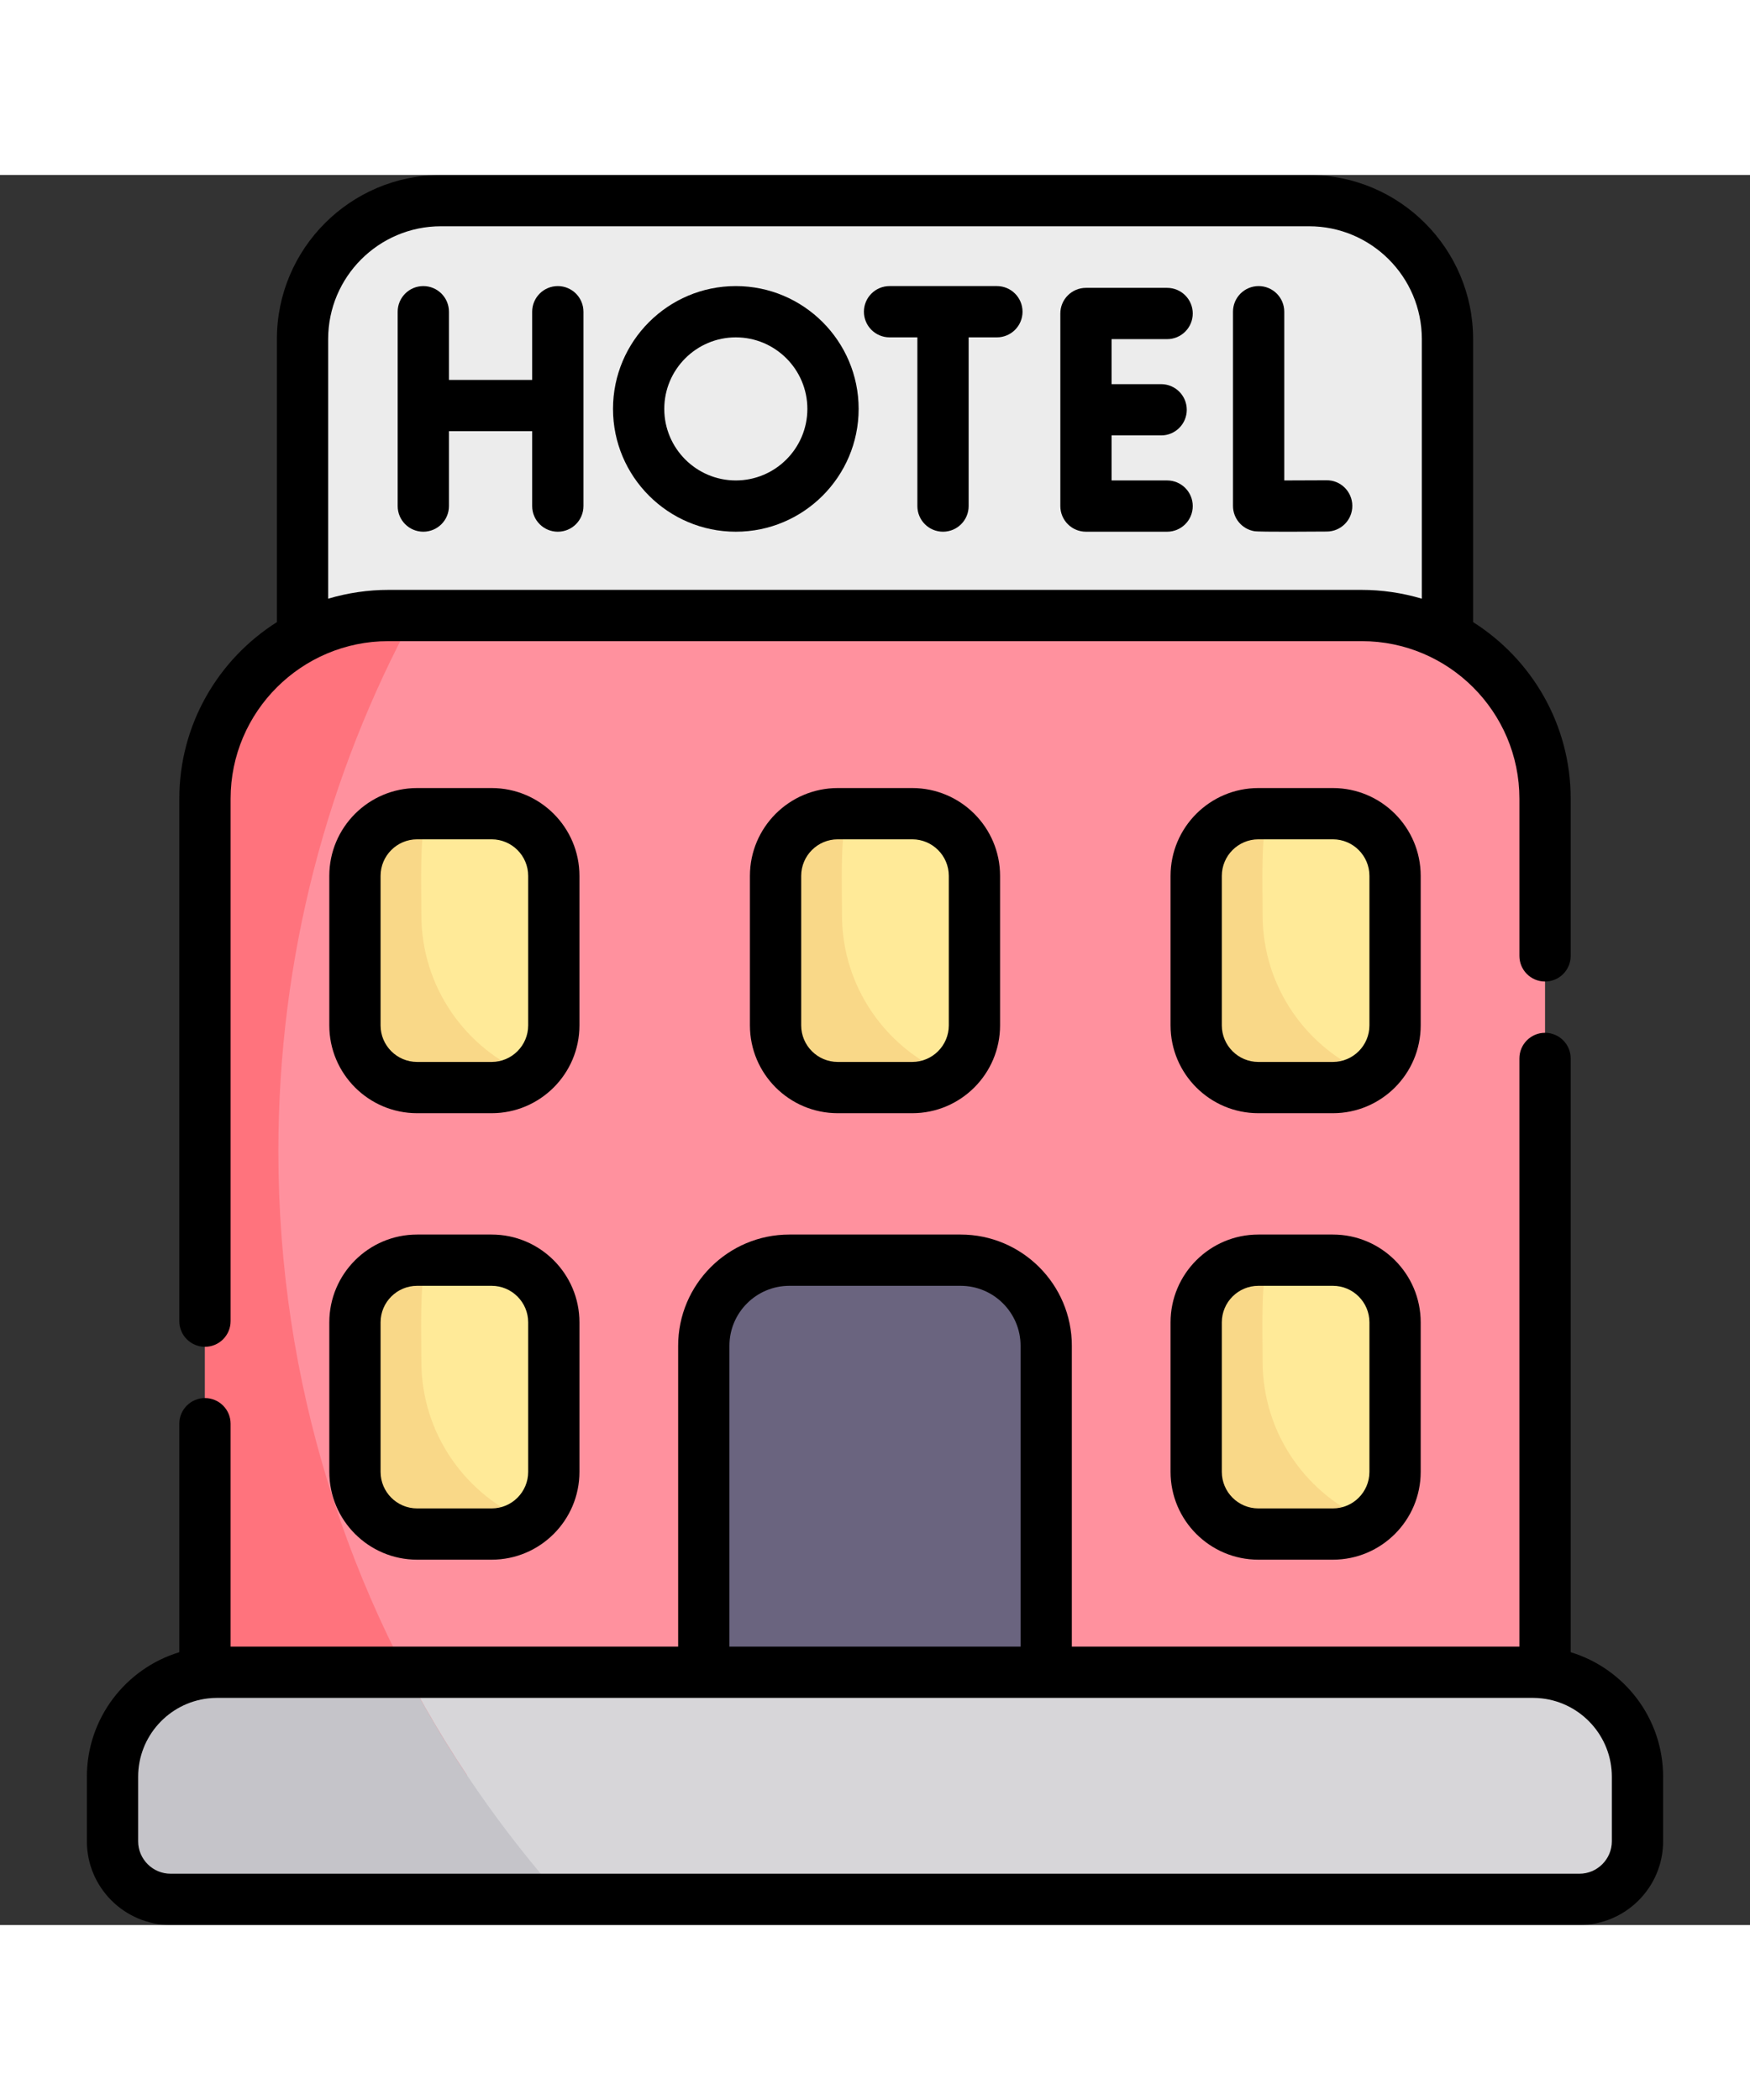 <svg xmlns="http://www.w3.org/2000/svg" version="1.1" xmlns:xlink="http://www.w3.org/1999/xlink" xmlns:svgjs="http://svgjs.com/svgjs" width="50" height="60" x="0" y="0" viewBox="0 0 512 512" style="enable-background:new 0 0 512 512" xml:space="preserve" class=""><rect x="0" y="0" width="512" height="512" fill="#333333" stroke="none"/><g><g><g><path d="m382.989 7.5h-253.978c-22.368 0-40.5 18.133-40.5 40.5v118.937h334.979v-118.937c-.001-22.367-18.133-40.5-40.501-40.5z" fill="#ececec" data-original="#ececec" class=""></path><path d="m398.43 128.881h-284.86c-29.606 0-53.606 24-53.606 53.606v285.769h392.071v-285.769c0-29.606-24-53.606-53.605-53.606z" fill="#ff919e" data-original="#ff919e" class=""></path><path d="m281.05 317.492h-50.1c-13.829 0-25.04 11.211-25.04 25.04v125.724h100.18v-125.724c0-13.83-11.211-25.04-25.04-25.04z" fill="#6a647f" data-original="#6a647f"></path><g fill="#ffea98"><path d="m143.842 317.492h-21.809c-10.045 0-18.188 8.143-18.188 18.188v43.752c0 10.045 8.143 18.188 18.188 18.188h21.809c10.045 0 18.188-8.143 18.188-18.188v-43.752c0-10.045-8.143-18.188-18.188-18.188z" fill="#ffea98" data-original="#ffea98"></path><path d="m143.842 186.863h-21.809c-10.045 0-18.188 8.143-18.188 18.188v43.752c0 10.045 8.143 18.188 18.188 18.188h21.809c10.045 0 18.188-8.143 18.188-18.188v-43.752c0-10.045-8.143-18.188-18.188-18.188z" fill="#ffea98" data-original="#ffea98"></path><path d="m266.904 186.863h-21.809c-10.045 0-18.188 8.143-18.188 18.188v43.752c0 10.045 8.143 18.188 18.188 18.188h21.809c10.045 0 18.188-8.143 18.188-18.188v-43.752c.001-10.045-8.142-18.188-18.188-18.188z" fill="#ffea98" data-original="#ffea98"></path><path d="m368.158 317.492h21.809c10.045 0 18.188 8.143 18.188 18.188v43.752c0 10.045-8.143 18.188-18.188 18.188h-21.809c-10.045 0-18.189-8.143-18.189-18.188v-43.752c.001-10.045 8.144-18.188 18.189-18.188z" fill="#ffea98" data-original="#ffea98"></path><path d="m368.158 186.863h21.809c10.045 0 18.188 8.143 18.188 18.188v43.752c0 10.045-8.143 18.188-18.188 18.188h-21.809c-10.045 0-18.189-8.143-18.189-18.188v-43.752c.001-10.045 8.144-18.188 18.189-18.188z" fill="#ffea98" data-original="#ffea98"></path></g><path d="m448.497 438.053h-384.994c-16.891 0-30.584 13.693-30.584 30.584v18.865c0 9.387 7.61 16.997 16.997 16.997h412.168c9.387 0 16.997-7.61 16.997-16.997v-18.865c0-16.891-13.693-30.584-30.584-30.584z" fill="#d7d6d9" data-original="#d7d6d9"></path><path d="m81.442 285.619c0-56.739 14.345-110.125 39.602-156.737h-7.474c-29.606 0-53.606 24-53.606 53.605v285.769h76.709c-34.882-52.275-55.231-115.077-55.231-182.637z" fill="#ff737d" data-original="#ff737d"></path><path d="m118.773 438.053h-55.27c-16.891 0-30.584 13.693-30.584 30.584v18.865c0 9.387 7.61 16.997 16.997 16.997h114.764c-17.879-20.099-33.333-42.398-45.907-66.446z" fill="#c5c4c9" data-original="#c5c4c9"></path><path d="m123.282 216.483c0-9.833-.5-20.25 1.237-29.621h-2.487c-10.045 0-18.188 8.143-18.188 18.188v43.752c0 10.045 8.143 18.188 18.188 18.188h21.809c4.124 0 7.915-1.389 10.966-3.703-18.484-7.502-31.525-25.625-31.525-46.804z" fill="#f9d888" data-original="#f9d888"></path><path d="m246.345 216.483c0-9.833-.5-20.25 1.237-29.621h-2.487c-10.045 0-18.188 8.143-18.188 18.188v43.752c0 10.045 8.143 18.188 18.188 18.188h21.809c4.124 0 7.915-1.389 10.966-3.703-18.484-7.502-31.525-25.625-31.525-46.804z" fill="#f9d888" data-original="#f9d888"></path><path d="m369.408 216.483c0-9.833-.5-20.25 1.237-29.621h-2.487c-10.045 0-18.188 8.143-18.188 18.188v43.752c0 10.045 8.143 18.188 18.188 18.188h21.809c4.124 0 7.915-1.389 10.966-3.703-18.484-7.502-31.525-25.625-31.525-46.804z" fill="#f9d888" data-original="#f9d888"></path><path d="m123.282 347.112c0-9.833-.5-20.25 1.237-29.621h-2.487c-10.045 0-18.188 8.143-18.188 18.188v43.752c0 10.045 8.143 18.188 18.188 18.188h21.809c4.124 0 7.915-1.389 10.966-3.703-18.484-7.502-31.525-25.625-31.525-46.804z" fill="#f9d888" data-original="#f9d888"></path><path d="m369.408 347.112c0-9.833-.5-20.25 1.237-29.621h-2.487c-10.045 0-18.188 8.143-18.188 18.188v43.752c0 10.045 8.143 18.188 18.188 18.188h21.809c4.124 0 7.915-1.389 10.966-3.703-18.484-7.502-31.525-25.625-31.525-46.804z" fill="#f9d888" data-original="#f9d888"></path></g><g><path d="m143.842 309.992h-21.809c-14.165 0-25.688 11.524-25.688 25.688v43.752c0 14.165 11.524 25.688 25.688 25.688h21.809c14.165 0 25.688-11.523 25.688-25.688v-43.752c0-14.164-11.524-25.688-25.688-25.688zm10.688 69.44c0 5.894-4.795 10.688-10.688 10.688h-21.809c-5.894 0-10.688-4.795-10.688-10.688v-43.752c0-5.894 4.795-10.688 10.688-10.688h21.809c5.894 0 10.688 4.795 10.688 10.688z" fill="#000000" data-original="#000000" class=""></path><path d="m169.53 205.051c0-14.165-11.524-25.688-25.688-25.688h-21.809c-14.165 0-25.688 11.524-25.688 25.688v43.752c0 14.165 11.524 25.688 25.688 25.688h21.809c14.165 0 25.688-11.523 25.688-25.688zm-15 43.753c0 5.894-4.795 10.688-10.688 10.688h-21.809c-5.894 0-10.688-4.794-10.688-10.688v-43.752c0-5.894 4.795-10.688 10.688-10.688h21.809c5.894 0 10.688 4.795 10.688 10.688z" fill="#000000" data-original="#000000" class=""></path><path d="m245.095 179.363c-14.165 0-25.688 11.524-25.688 25.688v43.752c0 14.165 11.524 25.688 25.688 25.688h21.809c14.165 0 25.688-11.523 25.688-25.688v-43.752c0-14.165-11.524-25.688-25.688-25.688zm32.498 25.688v43.752c0 5.894-4.795 10.688-10.688 10.688h-21.809c-5.894 0-10.688-4.794-10.688-10.688v-43.752c0-5.894 4.795-10.688 10.688-10.688h21.809c5.893 0 10.688 4.795 10.688 10.688z" fill="#000000" data-original="#000000" class=""></path><path d="m389.967 309.992h-21.809c-14.165 0-25.688 11.524-25.688 25.688v43.752c0 14.165 11.524 25.688 25.688 25.688h21.809c14.165 0 25.688-11.523 25.688-25.688v-43.752c.001-14.164-11.523-25.688-25.688-25.688zm10.689 69.44c0 5.894-4.795 10.688-10.688 10.688h-21.809c-5.894 0-10.688-4.795-10.688-10.688v-43.752c0-5.894 4.795-10.688 10.688-10.688h21.809c5.894 0 10.688 4.795 10.688 10.688z" fill="#000000" data-original="#000000" class=""></path><path d="m415.656 205.051c0-14.165-11.524-25.688-25.688-25.688h-21.809c-14.165 0-25.688 11.524-25.688 25.688v43.752c0 14.165 11.524 25.688 25.688 25.688h21.809c14.165 0 25.688-11.523 25.688-25.688zm-15 43.753c0 5.894-4.795 10.688-10.688 10.688h-21.809c-5.894 0-10.688-4.794-10.688-10.688v-43.752c0-5.894 4.795-10.688 10.688-10.688h21.809c5.894 0 10.688 4.795 10.688 10.688z" fill="#000000" data-original="#000000" class=""></path><path d="m388.108 89.317c-3.777.021-8.511.04-12.37.046v-49.363c0-4.142-3.358-7.5-7.5-7.5s-7.5 3.358-7.5 7.5v56.816c0 3.652 2.631 6.774 6.23 7.392 1.604.275 17.874.127 21.224.108 4.142-.023 7.481-3.399 7.458-7.542-.023-4.141-3.413-7.516-7.542-7.457z" fill="#000000" data-original="#000000" class=""></path><path d="m163.2 32.5c-4.142 0-7.5 3.358-7.5 7.5v19.957h-24.351v-19.957c0-4.142-3.358-7.5-7.5-7.5s-7.5 3.358-7.5 7.5v56.864c0 4.143 3.358 7.5 7.5 7.5s7.5-3.357 7.5-7.5v-21.906h24.351v21.907c0 4.143 3.358 7.5 7.5 7.5s7.5-3.357 7.5-7.5v-56.865c0-4.142-3.358-7.5-7.5-7.5z" fill="#000000" data-original="#000000" class=""></path><path d="m341.465 48.02c4.142 0 7.5-3.358 7.5-7.5 0-4.143-3.358-7.5-7.5-7.5h-23.741c-4.142 0-7.5 3.357-7.5 7.5v56.345c0 4.143 3.358 7.5 7.5 7.5h23.741c4.142 0 7.5-3.357 7.5-7.5 0-4.142-3.358-7.5-7.5-7.5h-16.241v-13.173h14.491c4.142 0 7.5-3.358 7.5-7.5s-3.358-7.5-7.5-7.5h-14.491v-13.172z" fill="#000000" data-original="#000000" class=""></path><path d="m291.663 32.5h-31.404c-4.142 0-7.5 3.358-7.5 7.5s3.358 7.5 7.5 7.5h8.139v49.364c0 4.143 3.358 7.5 7.5 7.5s7.5-3.357 7.5-7.5v-49.364h8.265c4.142 0 7.5-3.358 7.5-7.5s-3.358-7.5-7.5-7.5z" fill="#000000" data-original="#000000" class=""></path><path d="m215.28 32.5c-19.813 0-35.932 16.119-35.932 35.933 0 19.813 16.119 35.932 35.932 35.932s35.932-16.119 35.932-35.932-16.119-35.933-35.932-35.933zm0 56.865c-11.542 0-20.932-9.39-20.932-20.932s9.39-20.933 20.932-20.933 20.932 9.39 20.932 20.933c0 11.542-9.39 20.932-20.932 20.932z" fill="#000000" data-original="#000000" class=""></path><path d="m382.989 0h-253.978c-26.468 0-48 21.533-48 48v82.816c-17.135 10.836-28.546 29.94-28.546 51.67v152.849c0 4.142 3.358 7.5 7.5 7.5s7.5-3.358 7.5-7.5v-152.848c0-25.51 20.811-46.105 46.106-46.105h284.859c25.403 0 46.106 20.693 46.106 46.105v45.981c0 4.142 3.358 7.5 7.5 7.5s7.5-3.358 7.5-7.5v-45.981c0-21.73-11.411-40.834-28.546-51.67v-82.817c-.001-26.467-21.534-48-48.001-48zm-269.419 121.381c-5.754 0-11.821.867-17.56 2.58v-75.961c0-18.196 14.804-33 33-33h253.978c18.196 0 33 14.804 33 33v75.961c-5.78-1.725-11.831-2.58-17.56-2.58z" fill="#000000" data-original="#000000" class=""></path><path d="m52.464 432.189c-15.633 4.744-27.046 19.286-27.046 36.448v18.865c0 13.508 10.99 24.497 24.498 24.497h412.168c13.508 0 24.498-10.99 24.498-24.497v-18.865c0-17.162-11.413-31.704-27.046-36.448v-173.721c0-4.142-3.358-7.5-7.5-7.5s-7.5 3.358-7.5 7.5v172.084h-130.946v-88.021c0-17.942-14.597-32.54-32.54-32.54h-50.1c-17.943 0-32.54 14.598-32.54 32.54v88.021h-130.946v-65.216c0-4.142-3.358-7.5-7.5-7.5s-7.5 3.358-7.5 7.5zm419.117 36.448v18.865c0 5.237-4.261 9.497-9.498 9.497h-412.167c-5.237 0-9.498-4.26-9.498-9.497v-18.865c0-11.821 8.932-21.589 20.4-22.924h.004c.939-.108 1.816-.161 2.681-.161h384.994c.864 0 1.741.052 2.681.161h.007c11.466 1.337 20.396 11.105 20.396 22.924zm-258.171-126.105c0-9.672 7.869-17.54 17.54-17.54h50.101c9.671 0 17.54 7.868 17.54 17.54v88.021h-85.181z" fill="#000000" data-original="#000000" class=""></path></g></g></g></svg>
